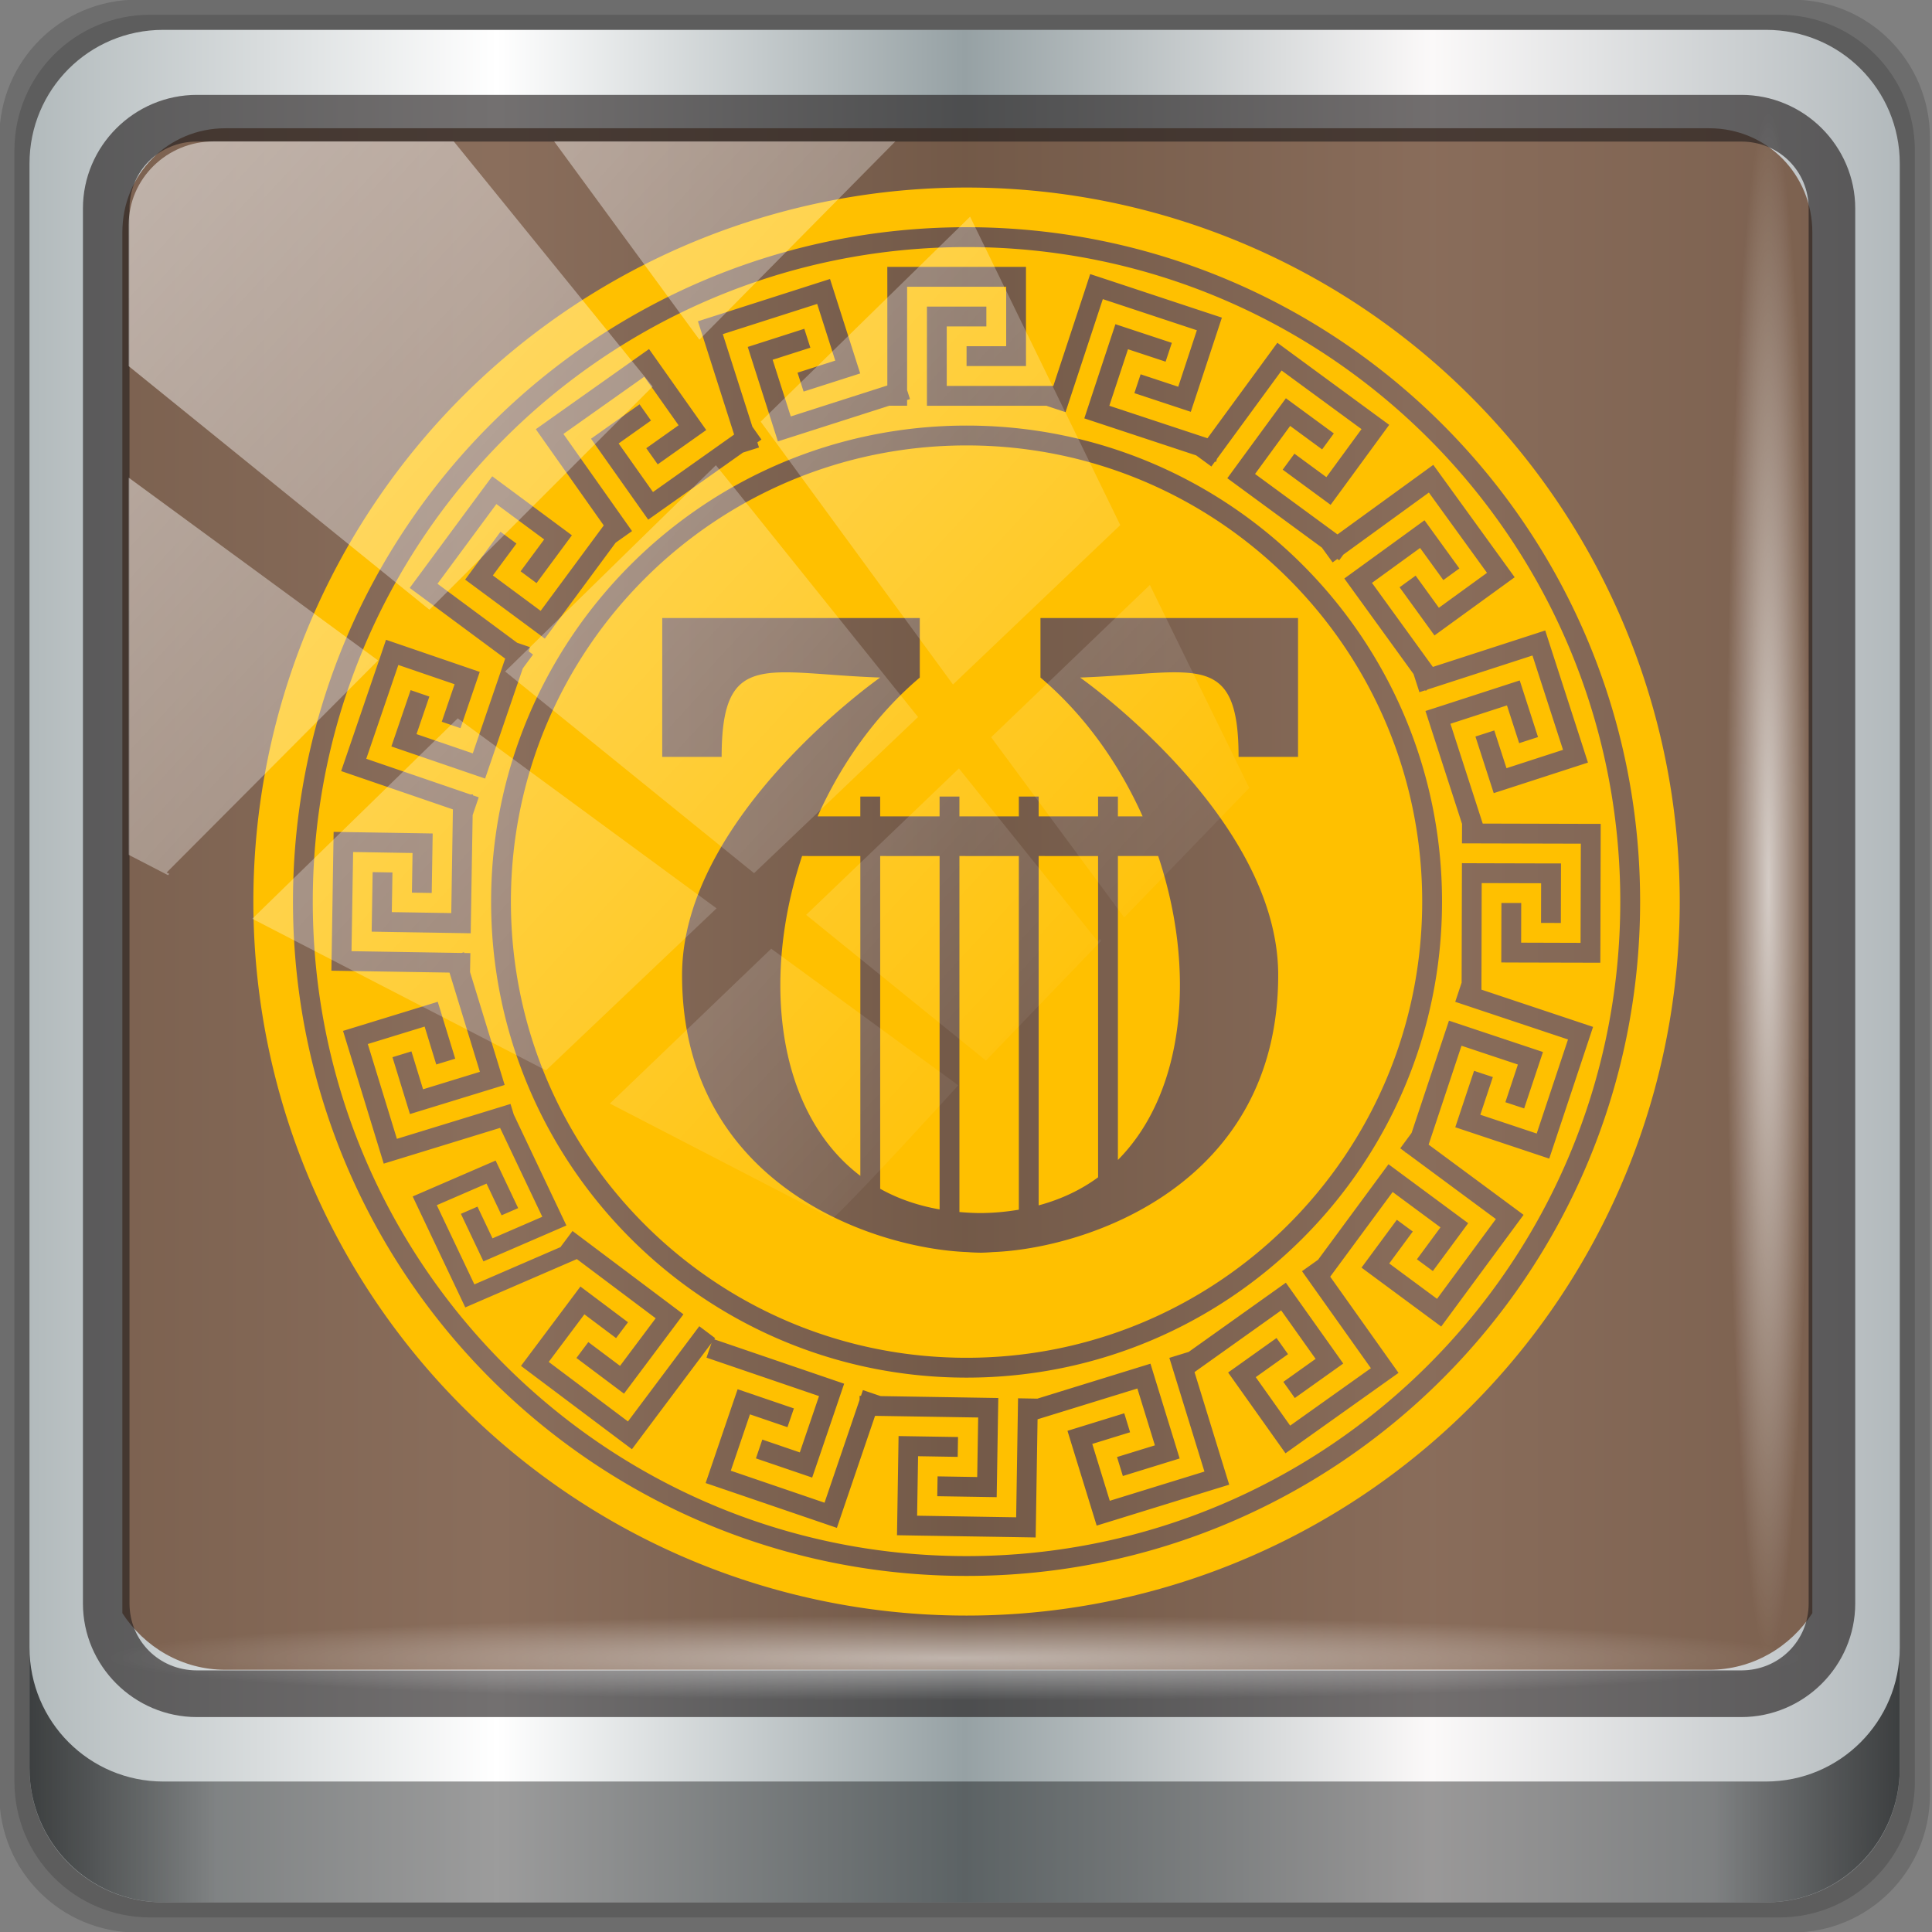 <?xml version="1.0" encoding="UTF-8" standalone="no"?>
<!-- Created with Inkscape (http://www.inkscape.org/) -->

<svg
   xmlns:dc="http://purl.org/dc/elements/1.1/"
   xmlns:cc="http://creativecommons.org/ns#"
   xmlns:rdf="http://www.w3.org/1999/02/22-rdf-syntax-ns#"
   xmlns:svg="http://www.w3.org/2000/svg"
   xmlns="http://www.w3.org/2000/svg"
   xmlns:xlink="http://www.w3.org/1999/xlink"
   xmlns:sodipodi="http://sodipodi.sourceforge.net/DTD/sodipodi-0.dtd"
   xmlns:inkscape="http://www.inkscape.org/namespaces/inkscape"
   width="96"
   height="96"
   id="svg2"
   version="1.1"
   inkscape:version="0.92.2 5c3e80d, 2017-08-06"
   sodipodi:docname="pithos.svg">
  <rect width="100%" height="100%" fill="#808080" stroke="none"/>
  <script
     xlink:href=""
     id="script2985" />
  <defs
     id="defs4">
    <linearGradient
       id="linearGradient13990">
      <stop
         id="stop6113"
         offset="0"
         style="stop-color:#ba6539;stop-opacity:1;" />
      <stop
         style="stop-color:#b36035;stop-opacity:1;"
         offset="0.062"
         id="stop6458" />
      <stop
         style="stop-color:#ac5c31;stop-opacity:1;"
         offset="0.125"
         id="stop6456" />
      <stop
         style="stop-color:#9e532a;stop-opacity:1;"
         offset="0.25"
         id="stop6454" />
      <stop
         style="stop-color:#83411c;stop-opacity:1;"
         offset="0.5"
         id="stop6452" />
      <stop
         style="stop-color:#4c1d00;stop-opacity:1;"
         offset="1"
         id="stop13994" />
    </linearGradient>
    <linearGradient
       id="linearGradient6139-0">
      <stop
         id="stop6141-2"
         offset="0"
         style="stop-color:#b7b7b7;stop-opacity:1;" />
      <stop
         style="stop-color:#ffffff;stop-opacity:1;"
         offset="0.25"
         id="stop6151-0" />
      <stop
         style="stop-color:#9d9d9d;stop-opacity:1;"
         offset="0.5"
         id="stop6147-1" />
      <stop
         id="stop6149-4"
         offset="0.75"
         style="stop-color:#fafafa;stop-opacity:1;" />
      <stop
         id="stop6143-4"
         offset="1"
         style="stop-color:#b7b7b7;stop-opacity:1;" />
    </linearGradient>
    <linearGradient
       id="linearGradient4091-0-3-0-7">
      <stop
         style="stop-color:#ffffff;stop-opacity:1;"
         offset="0"
         id="stop4093-3-6-4-2" />
      <stop
         id="stop4099-6-1-8-3"
         offset="0.8"
         style="stop-color:#ffffff;stop-opacity:1;" />
      <stop
         style="stop-color:#ffffff;stop-opacity:0;"
         offset="1"
         id="stop4095-1-0-7-9" />
    </linearGradient>
    <linearGradient
       id="linearGradient3832-0-6-1-1">
      <stop
         style="stop-color:#000000;stop-opacity:1;"
         offset="0"
         id="stop3834-6-3-7-1" />
      <stop
         id="stop3872-2-4"
         offset="0.1"
         style="stop-color:#000000;stop-opacity:0.588;" />
      <stop
         style="stop-color:#000000;stop-opacity:0.588;"
         offset="0.9"
         id="stop3844-6-2-7-6" />
      <stop
         style="stop-color:#000000;stop-opacity:1;"
         offset="1"
         id="stop3836-5-0-2-9" />
    </linearGradient>
    <filter
       id="filter3174-4"
       color-interpolation-filters="sRGB">
      <feGaussianBlur
         stdDeviation="1.71"
         id="feGaussianBlur3176-3" />
    </filter>
    <linearGradient
       gradientUnits="userSpaceOnUse"
       xlink:href="#linearGradient3873-7"
       id="linearGradient3879-8-8"
       y2="48"
       x2="80"
       y1="48"
       x1="16" />
    <linearGradient
       id="linearGradient3873-7">
      <stop
         offset="0"
         style="stop-color:#f0f0f0;stop-opacity:1"
         id="stop3875-0" />
      <stop
         offset="1"
         style="stop-color:#b4b4b4;stop-opacity:1"
         id="stop3877-20-4" />
    </linearGradient>
    <radialGradient
       gradientUnits="userSpaceOnUse"
       xlink:href="#linearGradient3674-5-0"
       id="radialGradient3682-9"
       fy="48"
       fx="48"
       r="32"
       cy="48"
       cx="48" />
    <linearGradient
       id="linearGradient3674-5-0">
      <stop
         offset="0"
         style="stop-color:#ffffff;stop-opacity:1"
         id="stop3676-0-2" />
      <stop
         offset="0.3"
         style="stop-color:#ffffff;stop-opacity:1"
         id="stop3684-9" />
      <stop
         offset="0.9"
         style="stop-color:#f0f0f0;stop-opacity:1"
         id="stop3925-8-3" />
      <stop
         offset="1"
         style="stop-color:#d2d2d2;stop-opacity:1"
         id="stop3678-8-8" />
    </linearGradient>
    <filter
       id="filter3944-7"
       color-interpolation-filters="sRGB">
      <feGaussianBlur
         stdDeviation="0.436"
         id="feGaussianBlur3946-6" />
    </filter>
    <radialGradient
       gradientUnits="userSpaceOnUse"
       xlink:href="#linearGradient3893-7"
       id="radialGradient3901-4"
       fy="46.058"
       fx="48.001"
       r="3"
       cy="46.058"
       cx="48.001" />
    <linearGradient
       id="linearGradient3893-7">
      <stop
         offset="0"
         style="stop-color:#ffffff;stop-opacity:1"
         id="stop3895-3" />
      <stop
         offset="1"
         style="stop-color:#a2a2a2;stop-opacity:1"
         id="stop3897-5" />
    </linearGradient>
    <linearGradient
       gradientTransform="matrix(0,1,-1,0,96,0)"
       gradientUnits="userSpaceOnUse"
       xlink:href="#linearGradient3899-9"
       id="linearGradient3905-4"
       y2="48"
       x2="83"
       y1="48"
       x1="13" />
    <linearGradient
       id="linearGradient3899-9">
      <stop
         offset="0"
         style="stop-color:#ffffff;stop-opacity:1"
         id="stop3901-8" />
      <stop
         offset="0.5"
         style="stop-color:#ffffff;stop-opacity:0.412"
         id="stop3981-6" />
      <stop
         offset="1"
         style="stop-color:#868686;stop-opacity:1"
         id="stop3903-5" />
    </linearGradient>
    <linearGradient
       gradientTransform="matrix(0,1,-1,0,96,0)"
       gradientUnits="userSpaceOnUse"
       xlink:href="#linearGradient3917-6-8"
       id="linearGradient3923-1-6"
       y2="48"
       x2="120"
       y1="48"
       x1="17" />
    <linearGradient
       id="linearGradient3917-6-8">
      <stop
         offset="0"
         style="stop-color:#000000;stop-opacity:1"
         id="stop3919-2" />
      <stop
         offset="1"
         style="stop-color:#000000;stop-opacity:0"
         id="stop3921-7" />
    </linearGradient>
    <linearGradient
       gradientUnits="userSpaceOnUse"
       xlink:href="#linearGradient3983-2"
       id="linearGradient3973-9"
       y2="60"
       x2="53"
       y1="60"
       x1="43" />
    <linearGradient
       id="linearGradient3983-2">
      <stop
         offset="0"
         style="stop-color:#ffffff;stop-opacity:1"
         id="stop3985-6" />
      <stop
         offset="1"
         style="stop-color:#868686;stop-opacity:1"
         id="stop3989-2" />
    </linearGradient>
    <radialGradient
       gradientUnits="userSpaceOnUse"
       xlink:href="#linearGradient3674-5-0"
       id="radialGradient3979-6"
       fy="60"
       fx="48"
       r="5"
       cy="60"
       cx="48" />
    <linearGradient
       id="linearGradient13087">
      <stop
         offset="0"
         style="stop-color:#ffffff;stop-opacity:1"
         id="stop13089" />
      <stop
         offset="0.3"
         style="stop-color:#ffffff;stop-opacity:1"
         id="stop13091" />
      <stop
         offset="0.9"
         style="stop-color:#f0f0f0;stop-opacity:1"
         id="stop13093" />
      <stop
         offset="1"
         style="stop-color:#d2d2d2;stop-opacity:1"
         id="stop13095" />
    </linearGradient>
    <clipPath
       id="clipPath2973-9">
      <rect
         style="fill:url(#linearGradient2977);fill-opacity:1;fill-rule:nonzero;stroke:none"
         id="rect2975-6"
         y="6"
         x="6"
         ry="6"
         rx="6"
         height="84"
         width="84" />
    </clipPath>
    <linearGradient
       inkscape:collect="always"
       xlink:href="#linearGradient12946"
       id="linearGradient12954"
       x1="9.078"
       y1="3.013"
       x2="56.28"
       y2="-34.779"
       gradientUnits="userSpaceOnUse" />
    <linearGradient
       inkscape:collect="always"
       id="linearGradient12946">
      <stop
         style="stop-color:#ffffff;stop-opacity:1;"
         offset="0"
         id="stop12948" />
      <stop
         style="stop-color:#ffffff;stop-opacity:0;"
         offset="1"
         id="stop12950" />
    </linearGradient>
    <linearGradient
       y2="7.017"
       x2="45.448"
       y1="92.54"
       x1="45.448"
       gradientTransform="matrix(1.006,0,0,0.994,126.286,428.576)"
       gradientUnits="userSpaceOnUse"
       id="linearGradient3504-4"
       xlink:href="#ButtonShadow-51"
       inkscape:collect="always" />
    <linearGradient
       x1="45.448"
       y1="92.54"
       x2="45.448"
       y2="7.017"
       id="ButtonShadow-51"
       gradientUnits="userSpaceOnUse"
       gradientTransform="scale(1.006,0.994)">
      <stop
         id="stop3750-10"
         style="stop-color:#000000;stop-opacity:1"
         offset="0" />
      <stop
         id="stop3752-86"
         style="stop-color:#000000;stop-opacity:0.588"
         offset="1" />
    </linearGradient>
    <filter
       color-interpolation-filters="sRGB"
       id="filter3174-23">
      <feGaussianBlur
         id="feGaussianBlur3176-44"
         stdDeviation="1.71" />
    </filter>
    <radialGradient
       r="329.176"
       fy="603.788"
       fx="377.238"
       cy="603.788"
       cx="377.238"
       gradientTransform="matrix(4.8417716e-8,-1.8,0.937,-6.2464348e-8,-188.718,1320.5)"
       gradientUnits="userSpaceOnUse"
       id="radialGradient18426"
       xlink:href="#linearGradient3630"
       inkscape:collect="always" />
    <linearGradient
       id="linearGradient3630">
      <stop
         id="stop3638"
         offset="0"
         style="stop-color:#469ff9;stop-opacity:1" />
      <stop
         style="stop-color:#c2cfdc;stop-opacity:0.498;"
         offset="0.673"
         id="stop3642" />
      <stop
         style="stop-color:#47a0fa;stop-opacity:0;"
         offset="1"
         id="stop3634" />
    </linearGradient>
    <radialGradient
       r="336.143"
       fy="513.244"
       fx="1760.704"
       cy="513.244"
       cx="1760.704"
       gradientTransform="matrix(0.852,1.0562398e-7,0,0.961,-1122.477,348.037)"
       gradientUnits="userSpaceOnUse"
       id="radialGradient18428"
       xlink:href="#linearGradient2427"
       inkscape:collect="always" />
    <linearGradient
       id="linearGradient2427">
      <stop
         style="stop-color:#a6c0ce;stop-opacity:1;"
         offset="0"
         id="stop2429" />
      <stop
         id="stop2433"
         offset="1"
         style="stop-color:#ffffff;stop-opacity:0;" />
    </linearGradient>
    <radialGradient
       r="335.631"
       fy="525.669"
       fx="377.238"
       cy="525.669"
       cx="377.238"
       gradientTransform="matrix(2.014,5.331676e-6,-2.11093e-8,2.218,-382.405,-635.952)"
       gradientUnits="userSpaceOnUse"
       id="radialGradient18430"
       xlink:href="#linearGradient3821"
       inkscape:collect="always" />
    <linearGradient
       id="linearGradient3821">
      <stop
         style="stop-color:#000000;stop-opacity:0;"
         offset="0"
         id="stop3823" />
      <stop
         id="stop3825"
         offset="0.199"
         style="stop-color:#000000;stop-opacity:0;" />
      <stop
         style="stop-color:#000000;stop-opacity:1;"
         offset="1"
         id="stop3827-5" />
    </linearGradient>
    <linearGradient
       y2="331.371"
       x2="377.238"
       y1="139.977"
       x1="377.238"
       gradientUnits="userSpaceOnUse"
       id="linearGradient18432"
       xlink:href="#linearGradient3854"
       inkscape:collect="always" />
    <linearGradient
       id="linearGradient3854">
      <stop
         id="stop3856"
         offset="0"
         style="stop-color:#e4e6e8;stop-opacity:1;" />
      <stop
         style="stop-color:#4f7b8c;stop-opacity:0;"
         offset="1"
         id="stop3858" />
    </linearGradient>
    <linearGradient
       gradientUnits="userSpaceOnUse"
       xlink:href="#linearGradient4142"
       id="linearGradient4148"
       y2="64.022"
       x2="48"
       y1="41"
       x1="48"
       gradientTransform="translate(90.639,1.704)" />
    <linearGradient
       id="linearGradient4142">
      <stop
         offset="0"
         style="stop-color:#f4a615;stop-opacity:1"
         id="stop4144" />
      <stop
         offset="1"
         style="stop-color:#f4a615;stop-opacity:0"
         id="stop4146" />
    </linearGradient>
    <linearGradient
       spreadMethod="reflect"
       gradientUnits="userSpaceOnUse"
       xlink:href="#linearGradient4052"
       id="linearGradient4168"
       y2="43"
       x2="58"
       y1="43"
       x1="48"
       gradientTransform="translate(90.639,1.704)" />
    <linearGradient
       id="linearGradient4052">
      <stop
         offset="0"
         style="stop-color:#f4a615;stop-opacity:1"
         id="stop4054" />
      <stop
         offset="1"
         style="stop-color:#f47d15;stop-opacity:1"
         id="stop4056" />
    </linearGradient>
    <linearGradient
       gradientUnits="userSpaceOnUse"
       xlink:href="#linearGradient3677"
       id="linearGradient3683"
       y2="48"
       x2="80"
       y1="48"
       x1="16"
       gradientTransform="matrix(0,-1.194,1.194,0,82.893,103.107)" />
    <linearGradient
       id="linearGradient3677">
      <stop
         offset="0"
         style="stop-color:#190e07;stop-opacity:1"
         id="stop3679" />
      <stop
         offset="1"
         style="stop-color:#311e12;stop-opacity:1"
         id="stop3681" />
    </linearGradient>
    <linearGradient
       gradientUnits="userSpaceOnUse"
       xlink:href="#linearGradient4052"
       id="linearGradient4176"
       y2="67"
       x2="48"
       y1="31.772"
       x1="48"
       gradientTransform="translate(90.639,1.704)" />
    <linearGradient
       id="linearGradient15485">
      <stop
         offset="0"
         style="stop-color:#f4a615;stop-opacity:1"
         id="stop15487" />
      <stop
         offset="1"
         style="stop-color:#f47d15;stop-opacity:1"
         id="stop15489" />
    </linearGradient>
    <linearGradient
       inkscape:collect="always"
       xlink:href="#linearGradient4142"
       id="linearGradient6578"
       gradientUnits="userSpaceOnUse"
       gradientTransform="translate(90.639,1.704)"
       x1="48"
       y1="41"
       x2="48"
       y2="64.022" />
    <linearGradient
       inkscape:collect="always"
       xlink:href="#linearGradient4052"
       id="linearGradient6580"
       gradientUnits="userSpaceOnUse"
       gradientTransform="translate(90.639,1.704)"
       spreadMethod="reflect"
       x1="48"
       y1="43"
       x2="58"
       y2="43" />
    <linearGradient
       inkscape:collect="always"
       xlink:href="#linearGradient4052"
       id="linearGradient6582"
       gradientUnits="userSpaceOnUse"
       gradientTransform="translate(90.639,1.704)"
       x1="48"
       y1="31.772"
       x2="48"
       y2="67" />
    <linearGradient
       y2="47"
       x2="90"
       y1="47"
       x1="6"
       gradientTransform="matrix(1.107,0,0,1.107,-4.994,-3.621)"
       gradientUnits="userSpaceOnUse"
       id="linearGradient4071"
       xlink:href="#linearGradient6139-0-3"
       inkscape:collect="always" />
    <linearGradient
       id="linearGradient6139-0-3">
      <stop
         style="stop-color:#b2babc;stop-opacity:1"
         offset="0"
         id="stop6141-2-6" />
      <stop
         id="stop6151-0-7"
         offset="0.25"
         style="stop-color:#ffffff;stop-opacity:1;" />
      <stop
         id="stop6147-1-5"
         offset="0.5"
         style="stop-color:#96a1a4;stop-opacity:1" />
      <stop
         style="stop-color:#fbf9f9;stop-opacity:1;"
         offset="0.75"
         id="stop6149-4-3" />
      <stop
         style="stop-color:#b2b9bc;stop-opacity:1"
         offset="1"
         id="stop6143-4-5" />
    </linearGradient>
    <linearGradient
       gradientUnits="userSpaceOnUse"
       y2="88.172"
       x2="94.5"
       y1="88.172"
       x1="1.5"
       id="linearGradient4129"
       xlink:href="#linearGradient3832-0-6-1-1"
       inkscape:collect="always"
       gradientTransform="translate(0.149,0.415)" />
    <radialGradient
       r="43.199"
       fy="44.893"
       fx="13.948"
       cy="44.893"
       cx="13.948"
       gradientTransform="matrix(0.975,0,0,0.049,34.048,80.582)"
       gradientUnits="userSpaceOnUse"
       id="radialGradient7462"
       xlink:href="#linearGradient12946"
       inkscape:collect="always" />
    <radialGradient
       r="43.199"
       fy="44.893"
       fx="13.948"
       cy="44.893"
       cx="13.948"
       gradientTransform="matrix(0.888,0,0,0.049,31.96,-90.317)"
       gradientUnits="userSpaceOnUse"
       id="radialGradient7464"
       xlink:href="#linearGradient12946"
       inkscape:collect="always" />
    <linearGradient
       y2="14.514"
       x2="50.528"
       y1="-28.642"
       x1="2.771"
       gradientUnits="userSpaceOnUse"
       id="linearGradient4767"
       xlink:href="#linearGradient12946"
       inkscape:collect="always" />
    <clipPath
       clipPathUnits="userSpaceOnUse"
       id="clipPath4156-4-1">
      <path
         style="opacity:0.6;fill:#ffffff;fill-opacity:1;stroke:none"
         d="m 27.046,-55.695 -14.214,13.321 h 0.061 l 15.653,21.771 10.231,-10.546 C 38.562,-32.302 27.468,-54.819 27.046,-55.695 Z M 9.647,-39.383 -5.241,-25.321 15.988,-7.806 26.372,-18.383 Z m 31.491,12.951 -9.741,9.714 8.945,12.458 7.781,-7.555 z m -49.84,4.379 -13.754,12.982 26.283,13.846 0.061,-0.062 -0.123,-0.062 L 13.599,-5.401 -8.702,-22.053 Z m 38.015,7.401 -9.803,9.775 11.579,9.559 7.628,-7.401 -8.669,-11.009 z m 20.187,5.674 -7.383,7.216 6.188,8.542 5.82,-6.137 z m -32.195,6.322 -9.557,9.498 13.662,7.185 7.934,-7.678 z m 23.312,2.374 -7.107,6.938 8.363,6.907 5.361,-5.674 -0.061,-0.092 -0.092,0.123 -6.464,-8.203 z m -8.73,8.542 -7.505,7.339 10.354,5.458 c 1.397,-1.321 5.675,-6.123 5.851,-6.322 z"
         id="path4158-0-8"
         inkscape:connector-curvature="0" />
    </clipPath>
  </defs>
  <sodipodi:namedview
     id="base"
     pagecolor="#ffffff"
     bordercolor="#666666"
     borderopacity="1.0"
     inkscape:pageopacity="0.0"
     inkscape:pageshadow="2"
     inkscape:zoom="3.1578184"
     inkscape:cx="63.624586"
     inkscape:cy="77.264303"
     inkscape:current-layer="g867"
     showgrid="true"
     inkscape:document-units="px"
     inkscape:grid-bbox="true"
     inkscape:showpageshadow="false"
     gridtolerance="1"
     guidetolerance="1"
     objecttolerance="1"
     inkscape:window-width="1280"
     inkscape:window-height="932"
     inkscape:window-x="0"
     inkscape:window-y="21"
     inkscape:window-maximized="1"
     inkscape:snap-global="true" />
  <g
     id="layer1"
     inkscape:label="Layer 1"
     inkscape:groupmode="layer"
     transform="translate(0,32)">
    <g
       transform="matrix(0.975,0,0,0.977,33.899,9.657)"
       id="g12958">
      <g
         transform="matrix(1.135,0,0,1.134,-153.575,-46.221)"
         id="g3272">
        <g
           transform="matrix(0.903,0,0,0.903,104.511,2.77)"
           style="display:inline"
           id="g867">
          <path
             style="display:inline;opacity:0.15;fill:#000000;fill-opacity:1;fill-rule:nonzero;stroke:none"
             d="M 89.292,0.415 H 7.006 c -3.799,0 -6.857,3.058 -6.857,6.857 V 89.558 c 0,3.799 3.058,6.857 6.857,6.857 H 89.292 c 3.799,0 6.857,-3.058 6.857,-6.857 V 7.272 c 0,-3.799 -3.058,-6.857 -6.857,-6.857 z"
             id="path3288"
             inkscape:connector-curvature="0" />
          <path
             inkscape:connector-curvature="0"
             id="path4085"
             d="M 88.649,1.165 H 7.649 c -3.739,0 -6.75,3.01 -6.75,6.75 V 88.915 c 0,3.74 3.011,6.75 6.75,6.75 H 88.649 c 3.74,0 6.75,-3.01 6.75,-6.75 V 7.915 c 0,-3.739 -3.01,-6.75 -6.75,-6.75 z"
             style="display:inline;opacity:0.15;fill:#000000;fill-opacity:1;fill-rule:nonzero;stroke:none" />
          <path
             style="display:inline;fill:url(#linearGradient4071);fill-opacity:1;fill-rule:nonzero;stroke:none"
             d="M 88.006,1.915 H 8.292 c -3.68,0 -6.643,2.963 -6.643,6.643 V 88.272 c 0,3.68 2.963,6.643 6.643,6.643 H 88.006 c 3.68,0 6.643,-2.963 6.643,-6.643 V 8.558 c 0,-3.68 -2.963,-6.643 -6.643,-6.643 z"
             id="rect4251-1"
             inkscape:connector-curvature="0" />
          <path
             style="display:inline;opacity:0.779;fill:#6a462f;fill-opacity:1;fill-rule:nonzero;stroke:none;stroke-width:1.03"
             d="m 11.39,6.802 c -2.856,0 -5.124,2.288 -5.124,5.171 v 21.427 7.239 39.914 c 1.097,1.684 2.969,2.812 5.124,2.812 h 4.099 65.589 4.099 c 2.155,0 4.027,-1.127 5.124,-2.812 V 40.64 33.401 11.973 c 0,-2.883 -2.268,-5.171 -5.124,-5.171 z"
             id="path3400-6"
             inkscape:connector-curvature="0"
             sodipodi:nodetypes="sscccsccscccsss" />
          <path
             inkscape:connector-curvature="0"
             id="path4989"
             d="m 9.974,5.144 c -3.117,0 -5.668,2.54 -5.668,5.646 v 69.278 c 0,3.106 2.551,5.646 5.668,5.646 H 86.766 c 3.117,0 5.668,-2.54 5.668,-5.646 V 10.79 c 0,-3.106 -2.551,-5.646 -5.668,-5.646 z m 0,2.319 H 86.766 c 1.888,0 3.352,1.48 3.352,3.327 v 69.278 c 0,1.846 -1.464,3.327 -3.352,3.327 H 9.974 c -1.888,0 -3.352,-1.48 -3.352,-3.327 V 10.79 c 0,-1.846 1.464,-3.327 3.352,-3.327 z"
             style="color:#000000;font-style:normal;font-variant:normal;font-weight:normal;font-stretch:normal;font-size:medium;line-height:normal;font-family:Sans;-inkscape-font-specification:Sans;text-indent:0;text-align:start;text-decoration:none;text-decoration-line:none;letter-spacing:normal;word-spacing:normal;text-transform:none;writing-mode:lr-tb;direction:ltr;baseline-shift:baseline;text-anchor:start;display:inline;overflow:visible;visibility:visible;fill:#241f1f;fill-opacity:0.633;stroke:none;stroke-width:2.376;marker:none;enable-background:accumulate" />
          <path
             inkscape:connector-curvature="0"
             style="display:inline;opacity:0.658;fill:url(#linearGradient4129);fill-opacity:1;fill-rule:nonzero;stroke:none"
             d="m 1.649,82.259 v 6 c 0,3.68 2.976,6.656 6.656,6.656 H 87.993 c 3.68,0 6.656,-2.976 6.656,-6.656 v -6 c 0,3.68 -2.976,6.656 -6.656,6.656 H 8.305 c -3.68,0 -6.656,-2.976 -6.656,-6.656 z"
             id="path4118" />
          <rect
             style="opacity:0.55;fill:url(#radialGradient7462);fill-opacity:1;stroke:none"
             id="rect4131"
             width="84.25"
             height="4.25"
             x="5.524"
             y="80.665"
             rx="0"
             ry="4.25" />
          <rect
             ry="4.25"
             rx="0"
             y="-90.234"
             x="5.975"
             height="4.25"
             width="76.75"
             id="rect4141"
             style="opacity:0.669;fill:url(#radialGradient7464);fill-opacity:1;stroke:none"
             transform="rotate(90)" />
          <g
             style="display:inline;fill:#ffc000;fill-opacity:1"
             id="layer4-12"
             transform="matrix(0.928,0,0,0.928,-79.793,0.693)">
            <path
               style="color:#000000;display:inline;overflow:visible;visibility:visible;fill:#ffc000;fill-opacity:1;fill-rule:nonzero;stroke:none;stroke-width:1;marker:none;enable-background:accumulate"
               d="m 48.006,6.984 a 38.215,38.215 0 1 0 0,76.43 38.215,38.215 0 0 0 0,-76.43 z m 0,2.123 c 19.933,0 36.092,16.159 36.092,36.092 0,19.933 -16.159,36.092 -36.092,36.092 -19.933,0 -36.092,-16.159 -36.092,-36.092 2e-6,-19.933 16.159,-36.092 36.092,-36.092 z m 0,1.063 c -19.347,0 -35.031,15.683 -35.031,35.029 0,19.347 15.685,35.031 35.031,35.031 19.347,0 35.029,-15.685 35.029,-35.031 0,-19.347 -15.683,-35.029 -35.029,-35.029 z m -4.246,1.061 h 1.061 5.309 1.061 v 4.246 1.062 h -3.184 v -1.062 h 2.123 v -3.184 h -5.309 v 5.531 l 0.154,0.482 -0.154,0.049 v 0.307 h -0.957 l -5.967,1.908 -0.322,-1.01 -0.971,-3.033 -0.322,-1.012 3.031,-0.971 0.324,1.012 -2.021,0.646 0.971,3.033 5.174,-1.656 v -5.287 z m 10.871,0.385 1.01,0.332 5.039,1.666 1.008,0.332 -1.332,4.033 -0.334,1.008 -3.023,-1 0.334,-1.008 2.016,0.666 0.998,-3.023 -5.039,-1.666 -1.998,6.049 -1.008,-0.334 0.002,-0.008 h -6.42 v -1.062 -3.184 -1.062 h 3.184 v 1.062 h -2.123 v 3.184 h 5.711 l 1.645,-4.977 z m -13.941,0.262 1.293,4.043 0.324,1.012 -3.033,0.971 -0.324,-1.012 2.021,-0.646 -0.969,-3.033 -5.057,1.617 1.586,4.955 0.484,0.686 -0.217,0.152 0.088,0.273 -0.861,0.273 -5.076,3.59 -0.613,-0.865 -1.84,-2.602 -0.611,-0.865 2.6,-1.84 0.613,0.867 -1.734,1.227 1.84,2.6 4.348,-3.076 -1.615,-5.053 -0.324,-1.01 1.012,-0.324 5.055,-1.617 z m 15.293,2.42 3.023,0.998 -0.334,1.008 -2.016,-0.666 -1,3.025 5.26,1.738 3.117,-4.252 0.627,-0.857 0.857,0.629 4.279,3.137 0.857,0.627 -2.51,3.426 -0.629,0.855 -2.568,-1.883 0.629,-0.855 1.711,1.256 1.883,-2.57 -4.281,-3.137 -3.463,4.725 -0.055,0.168 -0.055,-0.018 -0.191,0.262 -0.812,-0.594 -5.996,-1.982 0.332,-1.008 1,-3.023 z m -24.99,1.33 2.451,3.467 0.613,0.867 -2.6,1.838 -0.613,-0.865 1.732,-1.227 -1.838,-2.6 -4.334,3.064 3.678,5.199 -0.867,0.613 -0.002,-0.004 -3.805,5.145 -0.854,-0.633 -2.561,-1.893 -0.854,-0.631 1.895,-2.561 0.854,0.631 -1.264,1.707 2.561,1.895 3.381,-4.572 -3.029,-4.283 -0.611,-0.867 0.865,-0.613 4.334,-3.064 z m 34.125,2.633 2.568,1.883 -0.627,0.855 -1.713,-1.256 -1.881,2.57 4.416,3.236 4.275,-3.1 0.859,-0.623 0.623,0.859 3.115,4.297 0.623,0.859 -3.438,2.492 -0.859,0.623 -1.869,-2.578 0.859,-0.623 1.246,1.719 2.578,-1.869 -3.115,-4.297 -4.584,3.324 -0.221,0.301 -0.098,-0.07 -0.254,0.184 -0.574,-0.791 -5.068,-3.715 0.627,-0.857 1.883,-2.568 z m -17.111,1.463 c 14.07,0 25.477,11.406 25.477,25.477 0,14.07 -11.406,25.477 -25.477,25.477 -14.07,0 -25.477,-11.406 -25.477,-25.477 0,-14.07 11.406,-25.477 25.477,-25.477 z m 0,1.062 c -13.484,0 -24.416,10.93 -24.416,24.414 0,13.484 10.932,24.416 24.416,24.416 13.484,0 24.414,-10.932 24.414,-24.416 0,-13.484 -10.93,-24.414 -24.414,-24.414 z m -25.416,1.652 3.414,2.525 0.854,0.633 -1.895,2.559 -0.854,-0.631 1.264,-1.707 -2.561,-1.893 -3.156,4.266 4.266,3.156 0.693,0.238 -0.076,0.221 0.236,0.174 -0.549,0.744 -2.018,5.893 -1.004,-0.344 -3.014,-1.031 -1.004,-0.344 1.031,-3.014 1.004,0.344 -0.688,2.01 3.014,1.031 1.736,-5.072 -4.26,-3.152 -0.854,-0.631 0.631,-0.854 3.156,-4.268 z m 49.953,2.354 1.869,2.578 -0.859,0.623 -1.246,-1.719 -2.578,1.869 3.262,4.498 5.012,-1.623 1.01,-0.328 0.326,1.01 1.637,5.051 0.326,1.01 -4.039,1.309 -1.01,0.326 -0.98,-3.029 1.01,-0.326 0.654,2.02 3.029,-0.982 -1.637,-5.049 -5.619,1.82 -0.102,0.074 -0.023,-0.033 -0.314,0.102 -0.314,-0.969 -3.709,-5.115 0.859,-0.623 2.578,-1.869 z m -40.844,5.232 H 45.5 v 3.186 c -2.376,2.012 -4.212,4.616 -5.475,7.43 h 2.289 V 39.578 H 43.375 43.377 v 1.061 h 3.184 v -1.061 h 1.061 0.002 v 1.061 h 3.184 v -1.061 h 1.062 v 1.061 h 3.184 v -1.061 h 1.062 v 1.061 H 57.441 C 56.179,37.825 54.343,35.221 51.967,33.209 v -3.186 h 13.801 v 7.432 h -3.186 c 0,-5.788 -2.389,-4.457 -8.492,-4.246 0,0 10.615,7.43 10.615,15.922 0,11.245 -10.264,14.637 -15.291,14.828 -0.188,0.016 -0.399,0.027 -0.631,0.033 -0.276,-0.005 -0.512,-0.014 -0.73,-0.033 -5.027,-0.191 -15.291,-3.584 -15.291,-14.828 0,-8.492 10.615,-15.922 10.615,-15.922 -6.103,-0.21 -8.494,-1.542 -8.494,4.246 h -3.184 z m -14.801,1.164 4.018,1.375 1.004,0.344 -1.031,3.012 -1.004,-0.344 0.688,-2.008 -3.014,-1.031 -1.719,5.021 5.574,1.908 0.143,0.002 v 0.047 l 0.309,0.105 -0.326,0.953 -0.104,6.324 -1.061,-0.018 -3.184,-0.051 -1.062,-0.018 0.053,-3.186 1.061,0.018 -0.035,2.123 3.186,0.051 0.088,-5.549 -4.984,-1.707 -1.004,-0.344 0.344,-1.004 1.719,-5.021 z m 60.748,2.176 0.98,3.031 -1.01,0.326 -0.654,-2.02 -3.029,0.982 1.73,5.342 5.26,0.014 1.061,0.002 -0.002,1.061 -0.014,5.309 -0.004,1.061 -4.246,-0.01 -1.061,-0.004 0.008,-3.184 1.061,0.002 -0.004,2.123 3.184,0.01 0.014,-5.309 -6.369,-0.016 0.004,-1.041 L 72.596,35 l 1.012,-0.326 3.029,-0.982 z m -63.555,8.105 4.246,0.068 1.061,0.018 -0.051,3.184 -1.061,-0.018 0.033,-2.121 -3.184,-0.053 -0.086,5.307 5.9,0.096 0.127,-0.039 0.014,0.041 0.328,0.006 -0.018,1.012 1.855,6.045 -1.016,0.312 -3.045,0.934 -1.014,0.311 -0.936,-3.043 1.016,-0.312 0.623,2.029 3.045,-0.934 L 20.301,49 l -5.268,-0.084 -1.061,-0.018 0.018,-1.061 0.084,-5.307 z m 25.102,1.293 c -2.201,6.562 -1.354,13.727 3.121,17.117 V 42.762 Z m 4.184,0 v 17.809 c 0.932,0.52 1.994,0.895 3.184,1.104 V 42.762 Z m 4.246,0 v 19.053 c 0.345,0.029 0.696,0.052 1.061,0.055 0.026,1.96e-4 0.072,-0.002 0.1,0 0.715,-0.005 1.383,-0.073 2.023,-0.18 V 42.762 Z m 4.246,0 v 18.697 c 1.208,-0.326 2.273,-0.832 3.184,-1.502 V 42.762 Z m 4.246,0 v 16.266 c 3.62,-3.642 4.19,-10.208 2.158,-16.266 z m 18.434,0.383 1.061,0.004 3.186,0.008 1.061,0.002 -0.008,3.186 -1.061,-0.004 0.004,-2.123 -3.184,-0.008 -0.014,5.703 4.975,1.658 1.006,0.336 -0.334,1.006 -1.678,5.037 -0.336,1.006 -4.027,-1.342 -1.008,-0.336 1.006,-3.02 1.008,0.334 -0.672,2.016 3.021,1.006 1.678,-5.035 -6.043,-2.014 0.336,-1.008 0.006,0.002 z m -54.879,7.418 0.936,3.045 -1.016,0.311 -0.623,-2.029 -3.045,0.934 1.559,5.074 6.088,-1.867 0.174,0.566 2.82,5.938 -0.889,0.385 -2.666,1.152 -0.889,0.385 -1.209,-2.545 0.889,-0.385 0.805,1.697 2.668,-1.154 -2.262,-4.758 -5.219,1.602 -1.016,0.311 -0.311,-1.014 -1.557,-5.074 -0.312,-1.016 L 18.656,50.875 Z m 54.184,1.01 1.008,0.336 3.021,1.006 1.008,0.336 -1.008,3.02 -1.006,-0.334 0.67,-2.016 -3.021,-1.006 -1.762,5.293 4.234,3.127 0.854,0.631 -0.631,0.854 -3.152,4.27 -0.631,0.855 -3.416,-2.523 -0.854,-0.631 1.893,-2.561 0.854,0.629 -1.262,1.709 2.562,1.893 3.152,-4.27 -4.803,-3.549 -0.059,-0.02 0.006,-0.02 -0.268,-0.197 0.607,-0.822 z m -51.082,7.488 1.207,2.545 -0.889,0.385 -0.805,-1.697 -2.666,1.154 2.014,4.24 4.629,-2.002 -0.008,-0.006 0.637,-0.85 5.943,4.459 -0.637,0.85 -1.91,2.547 -0.637,0.85 -2.549,-1.91 0.637,-0.85 1.699,1.273 1.91,-2.547 -4.223,-3.168 -5.09,2.201 -0.889,0.385 -0.402,-0.848 -2.014,-4.242 -0.402,-0.848 3.555,-1.537 z m 47.842,0.197 0.854,0.631 2.562,1.893 0.854,0.631 -1.893,2.561 -0.854,-0.629 1.262,-1.709 -2.562,-1.893 -3.346,4.533 3.045,4.283 0.615,0.865 -0.865,0.615 -4.326,3.074 -0.865,0.615 -2.459,-3.459 -0.615,-0.865 2.594,-1.846 0.615,0.865 -1.729,1.23 1.844,2.594 4.326,-3.074 -3.691,-5.191 0.859,-0.611 z m -5.5,6.34 0.615,0.865 1.846,2.596 0.615,0.865 -2.596,1.846 -0.615,-0.865 1.73,-1.23 -1.846,-2.596 -4.643,3.303 1.545,5.012 0.314,1.014 -1.016,0.312 -5.07,1.566 -1.016,0.312 -1.252,-4.057 -0.312,-1.016 3.043,-0.939 0.312,1.016 -2.027,0.625 0.938,3.043 5.072,-1.564 -1.879,-6.086 1.016,-0.312 0.002,0.006 z m -37.799,0.205 2.549,1.912 -0.639,0.848 -1.697,-1.273 -1.912,2.547 4.246,3.186 3.822,-5.096 0.85,0.639 -0.047,0.062 6.959,2.375 -0.342,1.006 -1.027,3.014 -0.344,1.004 -3.014,-1.027 0.342,-1.006 2.01,0.686 1.029,-3.014 -6.029,-2.057 0.268,-0.783 -3.627,4.834 -0.637,0.85 -0.85,-0.637 -4.246,-3.186 -0.848,-0.637 2.547,-3.396 z m 30.545,4.129 0.312,1.016 0.939,3.043 0.312,1.014 -3.043,0.939 -0.312,-1.016 2.029,-0.625 -0.939,-3.043 -5.348,1.648 -0.084,5.264 -0.018,1.061 -1.062,-0.018 -5.307,-0.084 -1.061,-0.018 0.068,-4.246 0.016,-1.061 3.186,0.051 -0.018,1.062 -2.123,-0.035 -0.051,3.184 5.307,0.086 0.096,-6.029 v -0.002 l 0.006,-0.338 1.033,0.018 z m -22.121,1.367 3.014,1.027 -0.344,1.004 -2.01,-0.686 -1.027,3.016 5.023,1.713 1.877,-5.502 0.004,-0.221 0.072,0.002 0.104,-0.307 0.947,0.322 6.307,0.102 -0.018,1.061 -0.051,3.184 -0.018,1.062 -3.184,-0.051 0.018,-1.062 2.123,0.035 0.051,-3.186 -5.525,-0.088 -1.703,4.992 -0.342,1.004 -1.006,-0.344 -5.021,-1.713 -1.006,-0.342 1.371,-4.02 z"
               transform="translate(89.965,2.772)"
               id="path3675"
               inkscape:connector-curvature="0" />
          </g>
          <rect
             transform="matrix(1.069,0,0,1.048,4.444,38.894)"
             style="opacity:0.508;fill:url(#linearGradient4767);fill-opacity:1;stroke:none"
             id="rect4146"
             width="75.966"
             height="69.024"
             x="2"
             y="-30"
             rx="3.957"
             ry="3.957"
             clip-path="url(#clipPath4156-4-1)" />
        </g>
      </g>
    </g>
  </g>
</svg>
